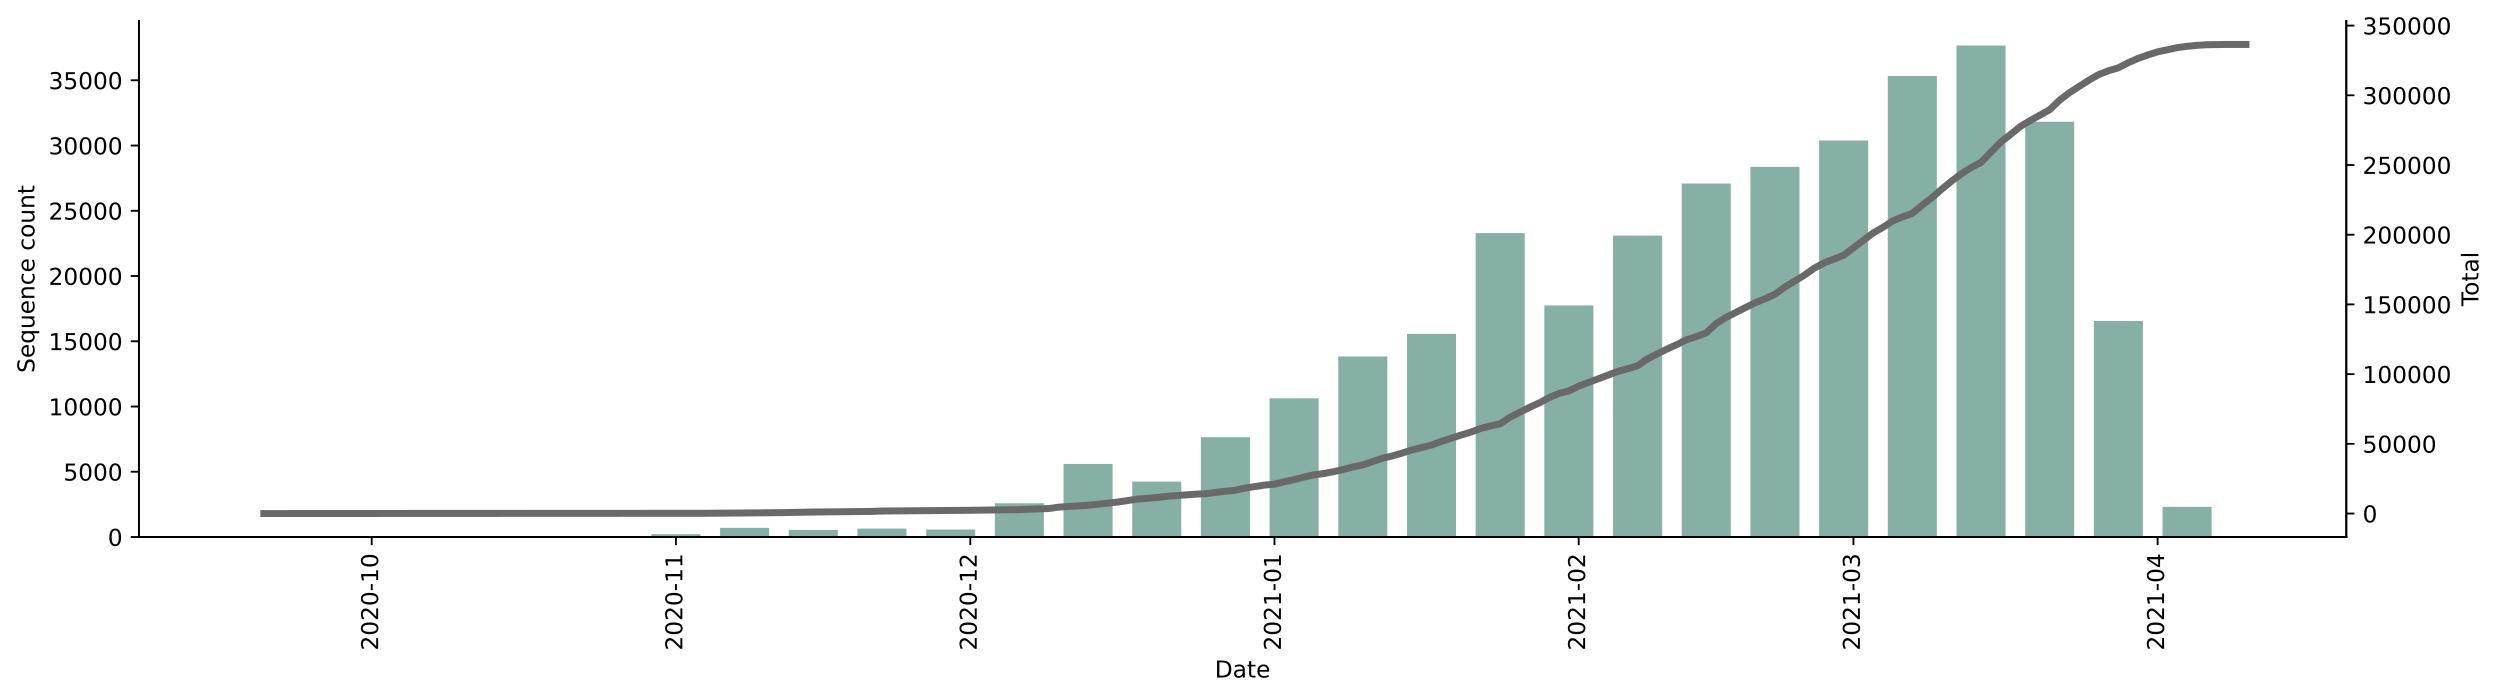 <?xml version="1.0" encoding="utf-8" standalone="no"?>
<!DOCTYPE svg PUBLIC "-//W3C//DTD SVG 1.1//EN"
  "http://www.w3.org/Graphics/SVG/1.1/DTD/svg11.dtd">
<!-- Created with matplotlib (https://matplotlib.org/) -->
<svg height="300.428pt" version="1.1" viewBox="0 0 1074.344 300.428" width="1074.344pt" xmlns="http://www.w3.org/2000/svg" xmlns:xlink="http://www.w3.org/1999/xlink">
 <defs>
  <style type="text/css">*{stroke-linecap:butt;stroke-linejoin:round;}</style>
 </defs>
 <g id="figure_1">
  <g id="patch_1">
   <path d="M 0 300.428 
L 1074.344 300.428 
L 1074.344 0 
L 0 0 
z
" style="fill:#ffffff;"/>
  </g>
  <g id="axes_1">
   <g id="patch_2">
    <path d="M 59.691 230.767 
L 1008.291 230.767 
L 1008.291 9.007 
L 59.691 9.007 
z
" style="fill:#ffffff;"/>
   </g>
   <g id="patch_3">
    <path clip-path="url(#p322f327d30)" d="M 102.809 230.767 
L 123.893 230.767 
L 123.893 230.75 
L 102.809 230.75 
z
" style="fill:#86b0a6;"/>
   </g>
   <g id="patch_4">
    <path clip-path="url(#p322f327d30)" d="M 132.327 230.767 
L 153.412 230.767 
L 153.412 230.744 
L 132.327 230.744 
z
" style="fill:#86b0a6;"/>
   </g>
   <g id="patch_5">
    <path clip-path="url(#p322f327d30)" d="M 161.846 230.767 
L 182.931 230.767 
L 182.931 230.755 
L 161.846 230.755 
z
" style="fill:#86b0a6;"/>
   </g>
   <g id="patch_6">
    <path clip-path="url(#p322f327d30)" d="M 191.364 230.767 
L 212.449 230.767 
L 212.449 230.733 
L 191.364 230.733 
z
" style="fill:#86b0a6;"/>
   </g>
   <g id="patch_7">
    <path clip-path="url(#p322f327d30)" d="M 220.883 230.767 
L 241.968 230.767 
L 241.968 230.604 
L 220.883 230.604 
z
" style="fill:#86b0a6;"/>
   </g>
   <g id="patch_8">
    <path clip-path="url(#p322f327d30)" d="M 250.402 230.767 
L 271.486 230.767 
L 271.486 230.576 
L 250.402 230.576 
z
" style="fill:#86b0a6;"/>
   </g>
   <g id="patch_9">
    <path clip-path="url(#p322f327d30)" d="M 279.92 230.767 
L 301.005 230.767 
L 301.005 229.578 
L 279.92 229.578 
z
" style="fill:#86b0a6;"/>
   </g>
   <g id="patch_10">
    <path clip-path="url(#p322f327d30)" d="M 309.439 230.767 
L 330.523 230.767 
L 330.523 226.853 
L 309.439 226.853 
z
" style="fill:#86b0a6;"/>
   </g>
   <g id="patch_11">
    <path clip-path="url(#p322f327d30)" d="M 338.957 230.767 
L 360.042 230.767 
L 360.042 227.722 
L 338.957 227.722 
z
" style="fill:#86b0a6;"/>
   </g>
   <g id="patch_12">
    <path clip-path="url(#p322f327d30)" d="M 368.476 230.767 
L 389.561 230.767 
L 389.561 227.161 
L 368.476 227.161 
z
" style="fill:#86b0a6;"/>
   </g>
   <g id="patch_13">
    <path clip-path="url(#p322f327d30)" d="M 397.994 230.767 
L 419.079 230.767 
L 419.079 227.548 
L 397.994 227.548 
z
" style="fill:#86b0a6;"/>
   </g>
   <g id="patch_14">
    <path clip-path="url(#p322f327d30)" d="M 427.513 230.767 
L 448.598 230.767 
L 448.598 216.282 
L 427.513 216.282 
z
" style="fill:#86b0a6;"/>
   </g>
   <g id="patch_15">
    <path clip-path="url(#p322f327d30)" d="M 457.032 230.767 
L 478.116 230.767 
L 478.116 199.382 
L 457.032 199.382 
z
" style="fill:#86b0a6;"/>
   </g>
   <g id="patch_16">
    <path clip-path="url(#p322f327d30)" d="M 486.55 230.767 
L 507.635 230.767 
L 507.635 206.974 
L 486.55 206.974 
z
" style="fill:#86b0a6;"/>
   </g>
   <g id="patch_17">
    <path clip-path="url(#p322f327d30)" d="M 516.069 230.767 
L 537.153 230.767 
L 537.153 187.881 
L 516.069 187.881 
z
" style="fill:#86b0a6;"/>
   </g>
   <g id="patch_18">
    <path clip-path="url(#p322f327d30)" d="M 545.587 230.767 
L 566.672 230.767 
L 566.672 171.165 
L 545.587 171.165 
z
" style="fill:#86b0a6;"/>
   </g>
   <g id="patch_19">
    <path clip-path="url(#p322f327d30)" d="M 575.106 230.767 
L 596.19 230.767 
L 596.19 153.193 
L 575.106 153.193 
z
" style="fill:#86b0a6;"/>
   </g>
   <g id="patch_20">
    <path clip-path="url(#p322f327d30)" d="M 604.624 230.767 
L 625.709 230.767 
L 625.709 143.469 
L 604.624 143.469 
z
" style="fill:#86b0a6;"/>
   </g>
   <g id="patch_21">
    <path clip-path="url(#p322f327d30)" d="M 634.143 230.767 
L 655.228 230.767 
L 655.228 100.174 
L 634.143 100.174 
z
" style="fill:#86b0a6;"/>
   </g>
   <g id="patch_22">
    <path clip-path="url(#p322f327d30)" d="M 663.661 230.767 
L 684.746 230.767 
L 684.746 131.279 
L 663.661 131.279 
z
" style="fill:#86b0a6;"/>
   </g>
   <g id="patch_23">
    <path clip-path="url(#p322f327d30)" d="M 693.18 230.767 
L 714.265 230.767 
L 714.265 101.239 
L 693.18 101.239 
z
" style="fill:#86b0a6;"/>
   </g>
   <g id="patch_24">
    <path clip-path="url(#p322f327d30)" d="M 722.699 230.767 
L 743.783 230.767 
L 743.783 78.882 
L 722.699 78.882 
z
" style="fill:#86b0a6;"/>
   </g>
   <g id="patch_25">
    <path clip-path="url(#p322f327d30)" d="M 752.217 230.767 
L 773.302 230.767 
L 773.302 71.711 
L 752.217 71.711 
z
" style="fill:#86b0a6;"/>
   </g>
   <g id="patch_26">
    <path clip-path="url(#p322f327d30)" d="M 781.736 230.767 
L 802.82 230.767 
L 802.82 60.367 
L 781.736 60.367 
z
" style="fill:#86b0a6;"/>
   </g>
   <g id="patch_27">
    <path clip-path="url(#p322f327d30)" d="M 811.254 230.767 
L 832.339 230.767 
L 832.339 32.643 
L 811.254 32.643 
z
" style="fill:#86b0a6;"/>
   </g>
   <g id="patch_28">
    <path clip-path="url(#p322f327d30)" d="M 840.773 230.767 
L 861.857 230.767 
L 861.857 19.567 
L 840.773 19.567 
z
" style="fill:#86b0a6;"/>
   </g>
   <g id="patch_29">
    <path clip-path="url(#p322f327d30)" d="M 870.291 230.767 
L 891.376 230.767 
L 891.376 52.309 
L 870.291 52.309 
z
" style="fill:#86b0a6;"/>
   </g>
   <g id="patch_30">
    <path clip-path="url(#p322f327d30)" d="M 899.81 230.767 
L 920.895 230.767 
L 920.895 137.946 
L 899.81 137.946 
z
" style="fill:#86b0a6;"/>
   </g>
   <g id="patch_31">
    <path clip-path="url(#p322f327d30)" d="M 929.328 230.767 
L 950.413 230.767 
L 950.413 217.825 
L 929.328 217.825 
z
" style="fill:#86b0a6;"/>
   </g>
   <g id="matplotlib.axis_1">
    <g id="xtick_1">
     <g id="line2d_1">
      <defs>
       <path d="M 0 0 
L 0 3.5 
" id="mf254d0248c" style="stroke:#000000;stroke-width:0.8;"/>
      </defs>
      <g>
       <use style="stroke:#000000;stroke-width:0.8;" x="159.737" xlink:href="#mf254d0248c" y="230.767"/>
      </g>
     </g>
     <g id="text_1">
      <!-- 2020-10 -->
      <g transform="translate(162.497 279.549)rotate(-90)scale(0.1 -0.1)">
       <defs>
        <path d="M 19.188 8.297 
L 53.609 8.297 
L 53.609 0 
L 7.328 0 
L 7.328 8.297 
Q 12.938 14.109 22.625 23.891 
Q 32.328 33.688 34.812 36.531 
Q 39.547 41.844 41.422 45.531 
Q 43.312 49.219 43.312 52.781 
Q 43.312 58.594 39.234 62.25 
Q 35.156 65.922 28.609 65.922 
Q 23.969 65.922 18.812 64.312 
Q 13.672 62.703 7.812 59.422 
L 7.812 69.391 
Q 13.766 71.781 18.938 73 
Q 24.125 74.219 28.422 74.219 
Q 39.75 74.219 46.484 68.547 
Q 53.219 62.891 53.219 53.422 
Q 53.219 48.922 51.531 44.891 
Q 49.859 40.875 45.406 35.406 
Q 44.188 33.984 37.641 27.219 
Q 31.109 20.453 19.188 8.297 
z
" id="DejaVuSans-50"/>
        <path d="M 31.781 66.406 
Q 24.172 66.406 20.328 58.906 
Q 16.5 51.422 16.5 36.375 
Q 16.5 21.391 20.328 13.891 
Q 24.172 6.391 31.781 6.391 
Q 39.453 6.391 43.281 13.891 
Q 47.125 21.391 47.125 36.375 
Q 47.125 51.422 43.281 58.906 
Q 39.453 66.406 31.781 66.406 
z
M 31.781 74.219 
Q 44.047 74.219 50.516 64.516 
Q 56.984 54.828 56.984 36.375 
Q 56.984 17.969 50.516 8.266 
Q 44.047 -1.422 31.781 -1.422 
Q 19.531 -1.422 13.062 8.266 
Q 6.594 17.969 6.594 36.375 
Q 6.594 54.828 13.062 64.516 
Q 19.531 74.219 31.781 74.219 
z
" id="DejaVuSans-48"/>
        <path d="M 4.891 31.391 
L 31.203 31.391 
L 31.203 23.391 
L 4.891 23.391 
z
" id="DejaVuSans-45"/>
        <path d="M 12.406 8.297 
L 28.516 8.297 
L 28.516 63.922 
L 10.984 60.406 
L 10.984 69.391 
L 28.422 72.906 
L 38.281 72.906 
L 38.281 8.297 
L 54.391 8.297 
L 54.391 0 
L 12.406 0 
z
" id="DejaVuSans-49"/>
       </defs>
       <use xlink:href="#DejaVuSans-50"/>
       <use x="63.623" xlink:href="#DejaVuSans-48"/>
       <use x="127.246" xlink:href="#DejaVuSans-50"/>
       <use x="190.869" xlink:href="#DejaVuSans-48"/>
       <use x="254.492" xlink:href="#DejaVuSans-45"/>
       <use x="290.576" xlink:href="#DejaVuSans-49"/>
       <use x="354.199" xlink:href="#DejaVuSans-48"/>
      </g>
     </g>
    </g>
    <g id="xtick_2">
     <g id="line2d_2">
      <g>
       <use style="stroke:#000000;stroke-width:0.8;" x="290.463" xlink:href="#mf254d0248c" y="230.767"/>
      </g>
     </g>
     <g id="text_2">
      <!-- 2020-11 -->
      <g transform="translate(293.222 279.549)rotate(-90)scale(0.1 -0.1)">
       <use xlink:href="#DejaVuSans-50"/>
       <use x="63.623" xlink:href="#DejaVuSans-48"/>
       <use x="127.246" xlink:href="#DejaVuSans-50"/>
       <use x="190.869" xlink:href="#DejaVuSans-48"/>
       <use x="254.492" xlink:href="#DejaVuSans-45"/>
       <use x="290.576" xlink:href="#DejaVuSans-49"/>
       <use x="354.199" xlink:href="#DejaVuSans-49"/>
      </g>
     </g>
    </g>
    <g id="xtick_3">
     <g id="line2d_3">
      <g>
       <use style="stroke:#000000;stroke-width:0.8;" x="416.971" xlink:href="#mf254d0248c" y="230.767"/>
      </g>
     </g>
     <g id="text_3">
      <!-- 2020-12 -->
      <g transform="translate(419.73 279.549)rotate(-90)scale(0.1 -0.1)">
       <use xlink:href="#DejaVuSans-50"/>
       <use x="63.623" xlink:href="#DejaVuSans-48"/>
       <use x="127.246" xlink:href="#DejaVuSans-50"/>
       <use x="190.869" xlink:href="#DejaVuSans-48"/>
       <use x="254.492" xlink:href="#DejaVuSans-45"/>
       <use x="290.576" xlink:href="#DejaVuSans-49"/>
       <use x="354.199" xlink:href="#DejaVuSans-50"/>
      </g>
     </g>
    </g>
    <g id="xtick_4">
     <g id="line2d_4">
      <g>
       <use style="stroke:#000000;stroke-width:0.8;" x="547.696" xlink:href="#mf254d0248c" y="230.767"/>
      </g>
     </g>
     <g id="text_4">
      <!-- 2021-01 -->
      <g transform="translate(550.455 279.549)rotate(-90)scale(0.1 -0.1)">
       <use xlink:href="#DejaVuSans-50"/>
       <use x="63.623" xlink:href="#DejaVuSans-48"/>
       <use x="127.246" xlink:href="#DejaVuSans-50"/>
       <use x="190.869" xlink:href="#DejaVuSans-49"/>
       <use x="254.492" xlink:href="#DejaVuSans-45"/>
       <use x="290.576" xlink:href="#DejaVuSans-48"/>
       <use x="354.199" xlink:href="#DejaVuSans-49"/>
      </g>
     </g>
    </g>
    <g id="xtick_5">
     <g id="line2d_5">
      <g>
       <use style="stroke:#000000;stroke-width:0.8;" x="678.421" xlink:href="#mf254d0248c" y="230.767"/>
      </g>
     </g>
     <g id="text_5">
      <!-- 2021-02 -->
      <g transform="translate(681.18 279.549)rotate(-90)scale(0.1 -0.1)">
       <use xlink:href="#DejaVuSans-50"/>
       <use x="63.623" xlink:href="#DejaVuSans-48"/>
       <use x="127.246" xlink:href="#DejaVuSans-50"/>
       <use x="190.869" xlink:href="#DejaVuSans-49"/>
       <use x="254.492" xlink:href="#DejaVuSans-45"/>
       <use x="290.576" xlink:href="#DejaVuSans-48"/>
       <use x="354.199" xlink:href="#DejaVuSans-50"/>
      </g>
     </g>
    </g>
    <g id="xtick_6">
     <g id="line2d_6">
      <g>
       <use style="stroke:#000000;stroke-width:0.8;" x="796.495" xlink:href="#mf254d0248c" y="230.767"/>
      </g>
     </g>
     <g id="text_6">
      <!-- 2021-03 -->
      <g transform="translate(799.254 279.549)rotate(-90)scale(0.1 -0.1)">
       <defs>
        <path d="M 40.578 39.312 
Q 47.656 37.797 51.625 33 
Q 55.609 28.219 55.609 21.188 
Q 55.609 10.406 48.188 4.484 
Q 40.766 -1.422 27.094 -1.422 
Q 22.516 -1.422 17.656 -0.516 
Q 12.797 0.391 7.625 2.203 
L 7.625 11.719 
Q 11.719 9.328 16.594 8.109 
Q 21.484 6.891 26.812 6.891 
Q 36.078 6.891 40.938 10.547 
Q 45.797 14.203 45.797 21.188 
Q 45.797 27.641 41.281 31.266 
Q 36.766 34.906 28.719 34.906 
L 20.219 34.906 
L 20.219 43.016 
L 29.109 43.016 
Q 36.375 43.016 40.234 45.922 
Q 44.094 48.828 44.094 54.297 
Q 44.094 59.906 40.109 62.906 
Q 36.141 65.922 28.719 65.922 
Q 24.656 65.922 20.016 65.031 
Q 15.375 64.156 9.812 62.312 
L 9.812 71.094 
Q 15.438 72.656 20.344 73.438 
Q 25.25 74.219 29.594 74.219 
Q 40.828 74.219 47.359 69.109 
Q 53.906 64.016 53.906 55.328 
Q 53.906 49.266 50.438 45.094 
Q 46.969 40.922 40.578 39.312 
z
" id="DejaVuSans-51"/>
       </defs>
       <use xlink:href="#DejaVuSans-50"/>
       <use x="63.623" xlink:href="#DejaVuSans-48"/>
       <use x="127.246" xlink:href="#DejaVuSans-50"/>
       <use x="190.869" xlink:href="#DejaVuSans-49"/>
       <use x="254.492" xlink:href="#DejaVuSans-45"/>
       <use x="290.576" xlink:href="#DejaVuSans-48"/>
       <use x="354.199" xlink:href="#DejaVuSans-51"/>
      </g>
     </g>
    </g>
    <g id="xtick_7">
     <g id="line2d_7">
      <g>
       <use style="stroke:#000000;stroke-width:0.8;" x="927.22" xlink:href="#mf254d0248c" y="230.767"/>
      </g>
     </g>
     <g id="text_7">
      <!-- 2021-04 -->
      <g transform="translate(929.979 279.549)rotate(-90)scale(0.1 -0.1)">
       <defs>
        <path d="M 37.797 64.312 
L 12.891 25.391 
L 37.797 25.391 
z
M 35.203 72.906 
L 47.609 72.906 
L 47.609 25.391 
L 58.016 25.391 
L 58.016 17.188 
L 47.609 17.188 
L 47.609 0 
L 37.797 0 
L 37.797 17.188 
L 4.891 17.188 
L 4.891 26.703 
z
" id="DejaVuSans-52"/>
       </defs>
       <use xlink:href="#DejaVuSans-50"/>
       <use x="63.623" xlink:href="#DejaVuSans-48"/>
       <use x="127.246" xlink:href="#DejaVuSans-50"/>
       <use x="190.869" xlink:href="#DejaVuSans-49"/>
       <use x="254.492" xlink:href="#DejaVuSans-45"/>
       <use x="290.576" xlink:href="#DejaVuSans-48"/>
       <use x="354.199" xlink:href="#DejaVuSans-52"/>
      </g>
     </g>
    </g>
    <g id="text_8">
     <!-- Date -->
     <g transform="translate(522.04 291.148)scale(0.1 -0.1)">
      <defs>
       <path d="M 19.672 64.797 
L 19.672 8.109 
L 31.594 8.109 
Q 46.688 8.109 53.688 14.938 
Q 60.688 21.781 60.688 36.531 
Q 60.688 51.172 53.688 57.984 
Q 46.688 64.797 31.594 64.797 
z
M 9.812 72.906 
L 30.078 72.906 
Q 51.266 72.906 61.172 64.094 
Q 71.094 55.281 71.094 36.531 
Q 71.094 17.672 61.125 8.828 
Q 51.172 0 30.078 0 
L 9.812 0 
z
" id="DejaVuSans-68"/>
       <path d="M 34.281 27.484 
Q 23.391 27.484 19.188 25 
Q 14.984 22.516 14.984 16.5 
Q 14.984 11.719 18.141 8.906 
Q 21.297 6.109 26.703 6.109 
Q 34.188 6.109 38.703 11.406 
Q 43.219 16.703 43.219 25.484 
L 43.219 27.484 
z
M 52.203 31.203 
L 52.203 0 
L 43.219 0 
L 43.219 8.297 
Q 40.141 3.328 35.547 0.953 
Q 30.953 -1.422 24.312 -1.422 
Q 15.922 -1.422 10.953 3.297 
Q 6 8.016 6 15.922 
Q 6 25.141 12.172 29.828 
Q 18.359 34.516 30.609 34.516 
L 43.219 34.516 
L 43.219 35.406 
Q 43.219 41.609 39.141 45 
Q 35.062 48.391 27.688 48.391 
Q 23 48.391 18.547 47.266 
Q 14.109 46.141 10.016 43.891 
L 10.016 52.203 
Q 14.938 54.109 19.578 55.047 
Q 24.219 56 28.609 56 
Q 40.484 56 46.344 49.844 
Q 52.203 43.703 52.203 31.203 
z
" id="DejaVuSans-97"/>
       <path d="M 18.312 70.219 
L 18.312 54.688 
L 36.812 54.688 
L 36.812 47.703 
L 18.312 47.703 
L 18.312 18.016 
Q 18.312 11.328 20.141 9.422 
Q 21.969 7.516 27.594 7.516 
L 36.812 7.516 
L 36.812 0 
L 27.594 0 
Q 17.188 0 13.234 3.875 
Q 9.281 7.766 9.281 18.016 
L 9.281 47.703 
L 2.688 47.703 
L 2.688 54.688 
L 9.281 54.688 
L 9.281 70.219 
z
" id="DejaVuSans-116"/>
       <path d="M 56.203 29.594 
L 56.203 25.203 
L 14.891 25.203 
Q 15.484 15.922 20.484 11.062 
Q 25.484 6.203 34.422 6.203 
Q 39.594 6.203 44.453 7.469 
Q 49.312 8.734 54.109 11.281 
L 54.109 2.781 
Q 49.266 0.734 44.188 -0.344 
Q 39.109 -1.422 33.891 -1.422 
Q 20.797 -1.422 13.156 6.188 
Q 5.516 13.812 5.516 26.812 
Q 5.516 40.234 12.766 48.109 
Q 20.016 56 32.328 56 
Q 43.359 56 49.781 48.891 
Q 56.203 41.797 56.203 29.594 
z
M 47.219 32.234 
Q 47.125 39.594 43.094 43.984 
Q 39.062 48.391 32.422 48.391 
Q 24.906 48.391 20.391 44.141 
Q 15.875 39.891 15.188 32.172 
z
" id="DejaVuSans-101"/>
      </defs>
      <use xlink:href="#DejaVuSans-68"/>
      <use x="77.002" xlink:href="#DejaVuSans-97"/>
      <use x="138.281" xlink:href="#DejaVuSans-116"/>
      <use x="177.49" xlink:href="#DejaVuSans-101"/>
     </g>
    </g>
   </g>
   <g id="matplotlib.axis_2">
    <g id="ytick_1">
     <g id="line2d_8">
      <defs>
       <path d="M 0 0 
L -3.5 0 
" id="m50cbb8caaf" style="stroke:#000000;stroke-width:0.8;"/>
      </defs>
      <g>
       <use style="stroke:#000000;stroke-width:0.8;" x="59.691" xlink:href="#m50cbb8caaf" y="230.767"/>
      </g>
     </g>
     <g id="text_9">
      <!-- 0 -->
      <g transform="translate(46.328 234.566)scale(0.1 -0.1)">
       <use xlink:href="#DejaVuSans-48"/>
      </g>
     </g>
    </g>
    <g id="ytick_2">
     <g id="line2d_9">
      <g>
       <use style="stroke:#000000;stroke-width:0.8;" x="59.691" xlink:href="#m50cbb8caaf" y="202.729"/>
      </g>
     </g>
     <g id="text_10">
      <!-- 5000 -->
      <g transform="translate(27.241 206.528)scale(0.1 -0.1)">
       <defs>
        <path d="M 10.797 72.906 
L 49.516 72.906 
L 49.516 64.594 
L 19.828 64.594 
L 19.828 46.734 
Q 21.969 47.469 24.109 47.828 
Q 26.266 48.188 28.422 48.188 
Q 40.625 48.188 47.75 41.5 
Q 54.891 34.812 54.891 23.391 
Q 54.891 11.625 47.562 5.094 
Q 40.234 -1.422 26.906 -1.422 
Q 22.312 -1.422 17.547 -0.641 
Q 12.797 0.141 7.719 1.703 
L 7.719 11.625 
Q 12.109 9.234 16.797 8.062 
Q 21.484 6.891 26.703 6.891 
Q 35.156 6.891 40.078 11.328 
Q 45.016 15.766 45.016 23.391 
Q 45.016 31 40.078 35.438 
Q 35.156 39.891 26.703 39.891 
Q 22.75 39.891 18.812 39.016 
Q 14.891 38.141 10.797 36.281 
z
" id="DejaVuSans-53"/>
       </defs>
       <use xlink:href="#DejaVuSans-53"/>
       <use x="63.623" xlink:href="#DejaVuSans-48"/>
       <use x="127.246" xlink:href="#DejaVuSans-48"/>
       <use x="190.869" xlink:href="#DejaVuSans-48"/>
      </g>
     </g>
    </g>
    <g id="ytick_3">
     <g id="line2d_10">
      <g>
       <use style="stroke:#000000;stroke-width:0.8;" x="59.691" xlink:href="#m50cbb8caaf" y="174.692"/>
      </g>
     </g>
     <g id="text_11">
      <!-- 10000 -->
      <g transform="translate(20.878 178.491)scale(0.1 -0.1)">
       <use xlink:href="#DejaVuSans-49"/>
       <use x="63.623" xlink:href="#DejaVuSans-48"/>
       <use x="127.246" xlink:href="#DejaVuSans-48"/>
       <use x="190.869" xlink:href="#DejaVuSans-48"/>
       <use x="254.492" xlink:href="#DejaVuSans-48"/>
      </g>
     </g>
    </g>
    <g id="ytick_4">
     <g id="line2d_11">
      <g>
       <use style="stroke:#000000;stroke-width:0.8;" x="59.691" xlink:href="#m50cbb8caaf" y="146.654"/>
      </g>
     </g>
     <g id="text_12">
      <!-- 15000 -->
      <g transform="translate(20.878 150.454)scale(0.1 -0.1)">
       <use xlink:href="#DejaVuSans-49"/>
       <use x="63.623" xlink:href="#DejaVuSans-53"/>
       <use x="127.246" xlink:href="#DejaVuSans-48"/>
       <use x="190.869" xlink:href="#DejaVuSans-48"/>
       <use x="254.492" xlink:href="#DejaVuSans-48"/>
      </g>
     </g>
    </g>
    <g id="ytick_5">
     <g id="line2d_12">
      <g>
       <use style="stroke:#000000;stroke-width:0.8;" x="59.691" xlink:href="#m50cbb8caaf" y="118.617"/>
      </g>
     </g>
     <g id="text_13">
      <!-- 20000 -->
      <g transform="translate(20.878 122.416)scale(0.1 -0.1)">
       <use xlink:href="#DejaVuSans-50"/>
       <use x="63.623" xlink:href="#DejaVuSans-48"/>
       <use x="127.246" xlink:href="#DejaVuSans-48"/>
       <use x="190.869" xlink:href="#DejaVuSans-48"/>
       <use x="254.492" xlink:href="#DejaVuSans-48"/>
      </g>
     </g>
    </g>
    <g id="ytick_6">
     <g id="line2d_13">
      <g>
       <use style="stroke:#000000;stroke-width:0.8;" x="59.691" xlink:href="#m50cbb8caaf" y="90.58"/>
      </g>
     </g>
     <g id="text_14">
      <!-- 25000 -->
      <g transform="translate(20.878 94.379)scale(0.1 -0.1)">
       <use xlink:href="#DejaVuSans-50"/>
       <use x="63.623" xlink:href="#DejaVuSans-53"/>
       <use x="127.246" xlink:href="#DejaVuSans-48"/>
       <use x="190.869" xlink:href="#DejaVuSans-48"/>
       <use x="254.492" xlink:href="#DejaVuSans-48"/>
      </g>
     </g>
    </g>
    <g id="ytick_7">
     <g id="line2d_14">
      <g>
       <use style="stroke:#000000;stroke-width:0.8;" x="59.691" xlink:href="#m50cbb8caaf" y="62.542"/>
      </g>
     </g>
     <g id="text_15">
      <!-- 30000 -->
      <g transform="translate(20.878 66.342)scale(0.1 -0.1)">
       <use xlink:href="#DejaVuSans-51"/>
       <use x="63.623" xlink:href="#DejaVuSans-48"/>
       <use x="127.246" xlink:href="#DejaVuSans-48"/>
       <use x="190.869" xlink:href="#DejaVuSans-48"/>
       <use x="254.492" xlink:href="#DejaVuSans-48"/>
      </g>
     </g>
    </g>
    <g id="ytick_8">
     <g id="line2d_15">
      <g>
       <use style="stroke:#000000;stroke-width:0.8;" x="59.691" xlink:href="#m50cbb8caaf" y="34.505"/>
      </g>
     </g>
     <g id="text_16">
      <!-- 35000 -->
      <g transform="translate(20.878 38.304)scale(0.1 -0.1)">
       <use xlink:href="#DejaVuSans-51"/>
       <use x="63.623" xlink:href="#DejaVuSans-53"/>
       <use x="127.246" xlink:href="#DejaVuSans-48"/>
       <use x="190.869" xlink:href="#DejaVuSans-48"/>
       <use x="254.492" xlink:href="#DejaVuSans-48"/>
      </g>
     </g>
    </g>
    <g id="text_17">
     <!-- Sequence count -->
     <g transform="translate(14.798 160.247)rotate(-90)scale(0.1 -0.1)">
      <defs>
       <path d="M 53.516 70.516 
L 53.516 60.891 
Q 47.906 63.578 42.922 64.891 
Q 37.938 66.219 33.297 66.219 
Q 25.25 66.219 20.875 63.094 
Q 16.5 59.969 16.5 54.203 
Q 16.5 49.359 19.406 46.891 
Q 22.312 44.438 30.422 42.922 
L 36.375 41.703 
Q 47.406 39.594 52.656 34.297 
Q 57.906 29 57.906 20.125 
Q 57.906 9.516 50.797 4.047 
Q 43.703 -1.422 29.984 -1.422 
Q 24.812 -1.422 18.969 -0.25 
Q 13.141 0.922 6.891 3.219 
L 6.891 13.375 
Q 12.891 10.016 18.656 8.297 
Q 24.422 6.594 29.984 6.594 
Q 38.422 6.594 43.016 9.906 
Q 47.609 13.234 47.609 19.391 
Q 47.609 24.75 44.312 27.781 
Q 41.016 30.812 33.5 32.328 
L 27.484 33.5 
Q 16.453 35.688 11.516 40.375 
Q 6.594 45.062 6.594 53.422 
Q 6.594 63.094 13.406 68.656 
Q 20.219 74.219 32.172 74.219 
Q 37.312 74.219 42.625 73.281 
Q 47.953 72.359 53.516 70.516 
z
" id="DejaVuSans-83"/>
       <path d="M 14.797 27.297 
Q 14.797 17.391 18.875 11.75 
Q 22.953 6.109 30.078 6.109 
Q 37.203 6.109 41.297 11.75 
Q 45.406 17.391 45.406 27.297 
Q 45.406 37.203 41.297 42.844 
Q 37.203 48.484 30.078 48.484 
Q 22.953 48.484 18.875 42.844 
Q 14.797 37.203 14.797 27.297 
z
M 45.406 8.203 
Q 42.578 3.328 38.25 0.953 
Q 33.938 -1.422 27.875 -1.422 
Q 17.969 -1.422 11.734 6.484 
Q 5.516 14.406 5.516 27.297 
Q 5.516 40.188 11.734 48.094 
Q 17.969 56 27.875 56 
Q 33.938 56 38.25 53.625 
Q 42.578 51.266 45.406 46.391 
L 45.406 54.688 
L 54.391 54.688 
L 54.391 -20.797 
L 45.406 -20.797 
z
" id="DejaVuSans-113"/>
       <path d="M 8.5 21.578 
L 8.5 54.688 
L 17.484 54.688 
L 17.484 21.922 
Q 17.484 14.156 20.5 10.266 
Q 23.531 6.391 29.594 6.391 
Q 36.859 6.391 41.078 11.031 
Q 45.312 15.672 45.312 23.688 
L 45.312 54.688 
L 54.297 54.688 
L 54.297 0 
L 45.312 0 
L 45.312 8.406 
Q 42.047 3.422 37.719 1 
Q 33.406 -1.422 27.688 -1.422 
Q 18.266 -1.422 13.375 4.438 
Q 8.5 10.297 8.5 21.578 
z
M 31.109 56 
z
" id="DejaVuSans-117"/>
       <path d="M 54.891 33.016 
L 54.891 0 
L 45.906 0 
L 45.906 32.719 
Q 45.906 40.484 42.875 44.328 
Q 39.844 48.188 33.797 48.188 
Q 26.516 48.188 22.312 43.547 
Q 18.109 38.922 18.109 30.906 
L 18.109 0 
L 9.078 0 
L 9.078 54.688 
L 18.109 54.688 
L 18.109 46.188 
Q 21.344 51.125 25.703 53.562 
Q 30.078 56 35.797 56 
Q 45.219 56 50.047 50.172 
Q 54.891 44.344 54.891 33.016 
z
" id="DejaVuSans-110"/>
       <path d="M 48.781 52.594 
L 48.781 44.188 
Q 44.969 46.297 41.141 47.344 
Q 37.312 48.391 33.406 48.391 
Q 24.656 48.391 19.812 42.844 
Q 14.984 37.312 14.984 27.297 
Q 14.984 17.281 19.812 11.734 
Q 24.656 6.203 33.406 6.203 
Q 37.312 6.203 41.141 7.25 
Q 44.969 8.297 48.781 10.406 
L 48.781 2.094 
Q 45.016 0.344 40.984 -0.531 
Q 36.969 -1.422 32.422 -1.422 
Q 20.062 -1.422 12.781 6.344 
Q 5.516 14.109 5.516 27.297 
Q 5.516 40.672 12.859 48.328 
Q 20.219 56 33.016 56 
Q 37.156 56 41.109 55.141 
Q 45.062 54.297 48.781 52.594 
z
" id="DejaVuSans-99"/>
       <path id="DejaVuSans-32"/>
       <path d="M 30.609 48.391 
Q 23.391 48.391 19.188 42.75 
Q 14.984 37.109 14.984 27.297 
Q 14.984 17.484 19.156 11.844 
Q 23.344 6.203 30.609 6.203 
Q 37.797 6.203 41.984 11.859 
Q 46.188 17.531 46.188 27.297 
Q 46.188 37.016 41.984 42.703 
Q 37.797 48.391 30.609 48.391 
z
M 30.609 56 
Q 42.328 56 49.016 48.375 
Q 55.719 40.766 55.719 27.297 
Q 55.719 13.875 49.016 6.219 
Q 42.328 -1.422 30.609 -1.422 
Q 18.844 -1.422 12.172 6.219 
Q 5.516 13.875 5.516 27.297 
Q 5.516 40.766 12.172 48.375 
Q 18.844 56 30.609 56 
z
" id="DejaVuSans-111"/>
      </defs>
      <use xlink:href="#DejaVuSans-83"/>
      <use x="63.477" xlink:href="#DejaVuSans-101"/>
      <use x="125" xlink:href="#DejaVuSans-113"/>
      <use x="188.477" xlink:href="#DejaVuSans-117"/>
      <use x="251.855" xlink:href="#DejaVuSans-101"/>
      <use x="313.379" xlink:href="#DejaVuSans-110"/>
      <use x="376.758" xlink:href="#DejaVuSans-99"/>
      <use x="431.738" xlink:href="#DejaVuSans-101"/>
      <use x="493.262" xlink:href="#DejaVuSans-32"/>
      <use x="525.049" xlink:href="#DejaVuSans-99"/>
      <use x="580.029" xlink:href="#DejaVuSans-111"/>
      <use x="641.211" xlink:href="#DejaVuSans-117"/>
      <use x="704.59" xlink:href="#DejaVuSans-110"/>
      <use x="767.969" xlink:href="#DejaVuSans-116"/>
     </g>
    </g>
   </g>
   <g id="patch_32">
    <path d="M 59.691 230.767 
L 59.691 9.007 
" style="fill:none;stroke:#000000;stroke-linecap:square;stroke-linejoin:miter;stroke-width:0.8;"/>
   </g>
   <g id="patch_33">
    <path d="M 1008.291 230.767 
L 1008.291 9.007 
" style="fill:none;stroke:#000000;stroke-linecap:square;stroke-linejoin:miter;stroke-width:0.8;"/>
   </g>
   <g id="patch_34">
    <path d="M 59.691 230.767 
L 1008.291 230.767 
" style="fill:none;stroke:#000000;stroke-linecap:square;stroke-linejoin:miter;stroke-width:0.8;"/>
   </g>
  </g>
  <g id="axes_2">
   <g id="matplotlib.axis_3">
    <g id="ytick_9">
     <g id="line2d_16">
      <defs>
       <path d="M 0 0 
L 3.5 0 
" id="mde93c7a013" style="stroke:#000000;stroke-width:0.8;"/>
      </defs>
      <g>
       <use style="stroke:#000000;stroke-width:0.8;" x="1008.291" xlink:href="#mde93c7a013" y="220.687"/>
      </g>
     </g>
     <g id="text_18">
      <!-- 0 -->
      <g transform="translate(1015.291 224.486)scale(0.1 -0.1)">
       <use xlink:href="#DejaVuSans-48"/>
      </g>
     </g>
    </g>
    <g id="ytick_10">
     <g id="line2d_17">
      <g>
       <use style="stroke:#000000;stroke-width:0.8;" x="1008.291" xlink:href="#mde93c7a013" y="190.732"/>
      </g>
     </g>
     <g id="text_19">
      <!-- 50000 -->
      <g transform="translate(1015.291 194.531)scale(0.1 -0.1)">
       <use xlink:href="#DejaVuSans-53"/>
       <use x="63.623" xlink:href="#DejaVuSans-48"/>
       <use x="127.246" xlink:href="#DejaVuSans-48"/>
       <use x="190.869" xlink:href="#DejaVuSans-48"/>
       <use x="254.492" xlink:href="#DejaVuSans-48"/>
      </g>
     </g>
    </g>
    <g id="ytick_11">
     <g id="line2d_18">
      <g>
       <use style="stroke:#000000;stroke-width:0.8;" x="1008.291" xlink:href="#mde93c7a013" y="160.776"/>
      </g>
     </g>
     <g id="text_20">
      <!-- 100000 -->
      <g transform="translate(1015.291 164.576)scale(0.1 -0.1)">
       <use xlink:href="#DejaVuSans-49"/>
       <use x="63.623" xlink:href="#DejaVuSans-48"/>
       <use x="127.246" xlink:href="#DejaVuSans-48"/>
       <use x="190.869" xlink:href="#DejaVuSans-48"/>
       <use x="254.492" xlink:href="#DejaVuSans-48"/>
       <use x="318.115" xlink:href="#DejaVuSans-48"/>
      </g>
     </g>
    </g>
    <g id="ytick_12">
     <g id="line2d_19">
      <g>
       <use style="stroke:#000000;stroke-width:0.8;" x="1008.291" xlink:href="#mde93c7a013" y="130.821"/>
      </g>
     </g>
     <g id="text_21">
      <!-- 150000 -->
      <g transform="translate(1015.291 134.62)scale(0.1 -0.1)">
       <use xlink:href="#DejaVuSans-49"/>
       <use x="63.623" xlink:href="#DejaVuSans-53"/>
       <use x="127.246" xlink:href="#DejaVuSans-48"/>
       <use x="190.869" xlink:href="#DejaVuSans-48"/>
       <use x="254.492" xlink:href="#DejaVuSans-48"/>
       <use x="318.115" xlink:href="#DejaVuSans-48"/>
      </g>
     </g>
    </g>
    <g id="ytick_13">
     <g id="line2d_20">
      <g>
       <use style="stroke:#000000;stroke-width:0.8;" x="1008.291" xlink:href="#mde93c7a013" y="100.865"/>
      </g>
     </g>
     <g id="text_22">
      <!-- 200000 -->
      <g transform="translate(1015.291 104.665)scale(0.1 -0.1)">
       <use xlink:href="#DejaVuSans-50"/>
       <use x="63.623" xlink:href="#DejaVuSans-48"/>
       <use x="127.246" xlink:href="#DejaVuSans-48"/>
       <use x="190.869" xlink:href="#DejaVuSans-48"/>
       <use x="254.492" xlink:href="#DejaVuSans-48"/>
       <use x="318.115" xlink:href="#DejaVuSans-48"/>
      </g>
     </g>
    </g>
    <g id="ytick_14">
     <g id="line2d_21">
      <g>
       <use style="stroke:#000000;stroke-width:0.8;" x="1008.291" xlink:href="#mde93c7a013" y="70.91"/>
      </g>
     </g>
     <g id="text_23">
      <!-- 250000 -->
      <g transform="translate(1015.291 74.709)scale(0.1 -0.1)">
       <use xlink:href="#DejaVuSans-50"/>
       <use x="63.623" xlink:href="#DejaVuSans-53"/>
       <use x="127.246" xlink:href="#DejaVuSans-48"/>
       <use x="190.869" xlink:href="#DejaVuSans-48"/>
       <use x="254.492" xlink:href="#DejaVuSans-48"/>
       <use x="318.115" xlink:href="#DejaVuSans-48"/>
      </g>
     </g>
    </g>
    <g id="ytick_15">
     <g id="line2d_22">
      <g>
       <use style="stroke:#000000;stroke-width:0.8;" x="1008.291" xlink:href="#mde93c7a013" y="40.955"/>
      </g>
     </g>
     <g id="text_24">
      <!-- 300000 -->
      <g transform="translate(1015.291 44.754)scale(0.1 -0.1)">
       <use xlink:href="#DejaVuSans-51"/>
       <use x="63.623" xlink:href="#DejaVuSans-48"/>
       <use x="127.246" xlink:href="#DejaVuSans-48"/>
       <use x="190.869" xlink:href="#DejaVuSans-48"/>
       <use x="254.492" xlink:href="#DejaVuSans-48"/>
       <use x="318.115" xlink:href="#DejaVuSans-48"/>
      </g>
     </g>
    </g>
    <g id="ytick_16">
     <g id="line2d_23">
      <g>
       <use style="stroke:#000000;stroke-width:0.8;" x="1008.291" xlink:href="#mde93c7a013" y="10.999"/>
      </g>
     </g>
     <g id="text_25">
      <!-- 350000 -->
      <g transform="translate(1015.291 14.798)scale(0.1 -0.1)">
       <use xlink:href="#DejaVuSans-51"/>
       <use x="63.623" xlink:href="#DejaVuSans-53"/>
       <use x="127.246" xlink:href="#DejaVuSans-48"/>
       <use x="190.869" xlink:href="#DejaVuSans-48"/>
       <use x="254.492" xlink:href="#DejaVuSans-48"/>
       <use x="318.115" xlink:href="#DejaVuSans-48"/>
      </g>
     </g>
    </g>
    <g id="text_26">
     <!-- Total -->
     <g transform="translate(1065.064 131.563)rotate(-90)scale(0.1 -0.1)">
      <defs>
       <path d="M -0.297 72.906 
L 61.375 72.906 
L 61.375 64.594 
L 35.5 64.594 
L 35.5 0 
L 25.594 0 
L 25.594 64.594 
L -0.297 64.594 
z
" id="DejaVuSans-84"/>
       <path d="M 9.422 75.984 
L 18.406 75.984 
L 18.406 0 
L 9.422 0 
z
" id="DejaVuSans-108"/>
      </defs>
      <use xlink:href="#DejaVuSans-84"/>
      <use x="44.084" xlink:href="#DejaVuSans-111"/>
      <use x="105.266" xlink:href="#DejaVuSans-116"/>
      <use x="144.475" xlink:href="#DejaVuSans-97"/>
      <use x="205.754" xlink:href="#DejaVuSans-108"/>
     </g>
    </g>
   </g>
   <g id="line2d_24">
    <path clip-path="url(#p322f327d30)" d="M 113.351 220.687 
L 303.113 220.581 
L 324.198 220.414 
L 336.849 220.285 
L 349.5 220.041 
L 362.15 219.911 
L 374.801 219.77 
L 379.018 219.61 
L 416.971 219.292 
L 438.055 219 
L 446.489 218.665 
L 450.706 218.542 
L 454.923 217.932 
L 467.574 217.145 
L 480.225 215.752 
L 488.659 214.5 
L 497.092 213.813 
L 501.309 213.299 
L 513.96 212.349 
L 518.177 212.168 
L 522.394 211.598 
L 530.828 210.678 
L 535.045 209.738 
L 543.479 208.448 
L 547.696 208.073 
L 551.913 207.016 
L 556.13 206.143 
L 560.346 205.014 
L 564.563 204.07 
L 568.78 203.512 
L 572.997 202.725 
L 577.214 201.766 
L 581.431 200.648 
L 585.648 199.808 
L 594.082 196.924 
L 598.299 195.944 
L 602.516 194.724 
L 606.733 193.352 
L 615.167 191.261 
L 619.384 189.713 
L 627.817 186.973 
L 632.034 185.706 
L 636.251 184.145 
L 640.468 183.033 
L 644.685 182.103 
L 648.902 179.299 
L 657.336 175.033 
L 661.553 173.138 
L 665.77 170.819 
L 669.987 169.081 
L 674.204 167.985 
L 678.421 165.938 
L 695.288 159.591 
L 699.505 158.451 
L 703.722 157.191 
L 707.939 154.229 
L 716.373 149.994 
L 720.59 148.089 
L 724.807 145.973 
L 729.024 144.612 
L 733.241 143.025 
L 737.458 139.089 
L 741.675 136.411 
L 754.326 130.058 
L 758.543 128.385 
L 762.759 126.438 
L 766.976 123.385 
L 775.41 118.25 
L 779.627 115.252 
L 783.844 112.973 
L 788.061 111.391 
L 792.278 109.686 
L 804.929 100.148 
L 809.146 97.717 
L 813.363 94.949 
L 817.58 93.186 
L 821.797 91.706 
L 826.014 88.183 
L 830.23 84.93 
L 834.447 81.275 
L 838.664 77.835 
L 842.881 74.657 
L 847.098 72.018 
L 851.315 69.763 
L 859.749 61.082 
L 863.966 57.83 
L 868.183 54.376 
L 872.4 51.836 
L 880.834 47.139 
L 885.051 43.08 
L 889.268 39.846 
L 897.701 34.437 
L 901.918 32.016 
L 906.135 30.386 
L 910.352 29.135 
L 914.569 26.96 
L 918.786 25.098 
L 923.003 23.603 
L 927.22 22.28 
L 935.654 20.469 
L 939.871 19.897 
L 944.088 19.491 
L 948.305 19.234 
L 956.739 19.09 
L 965.172 19.087 
L 965.172 19.087 
" style="fill:none;stroke:#696969;stroke-linecap:square;stroke-width:3;"/>
   </g>
   <g id="patch_35">
    <path d="M 59.691 230.767 
L 59.691 9.007 
" style="fill:none;stroke:#000000;stroke-linecap:square;stroke-linejoin:miter;stroke-width:0.8;"/>
   </g>
   <g id="patch_36">
    <path d="M 1008.291 230.767 
L 1008.291 9.007 
" style="fill:none;stroke:#000000;stroke-linecap:square;stroke-linejoin:miter;stroke-width:0.8;"/>
   </g>
   <g id="patch_37">
    <path d="M 59.691 230.767 
L 1008.291 230.767 
" style="fill:none;stroke:#000000;stroke-linecap:square;stroke-linejoin:miter;stroke-width:0.8;"/>
   </g>
  </g>
 </g>
 <defs>
  <clipPath id="p322f327d30">
   <rect height="221.76" width="948.6" x="59.691" y="9.007"/>
  </clipPath>
 </defs>
</svg>
